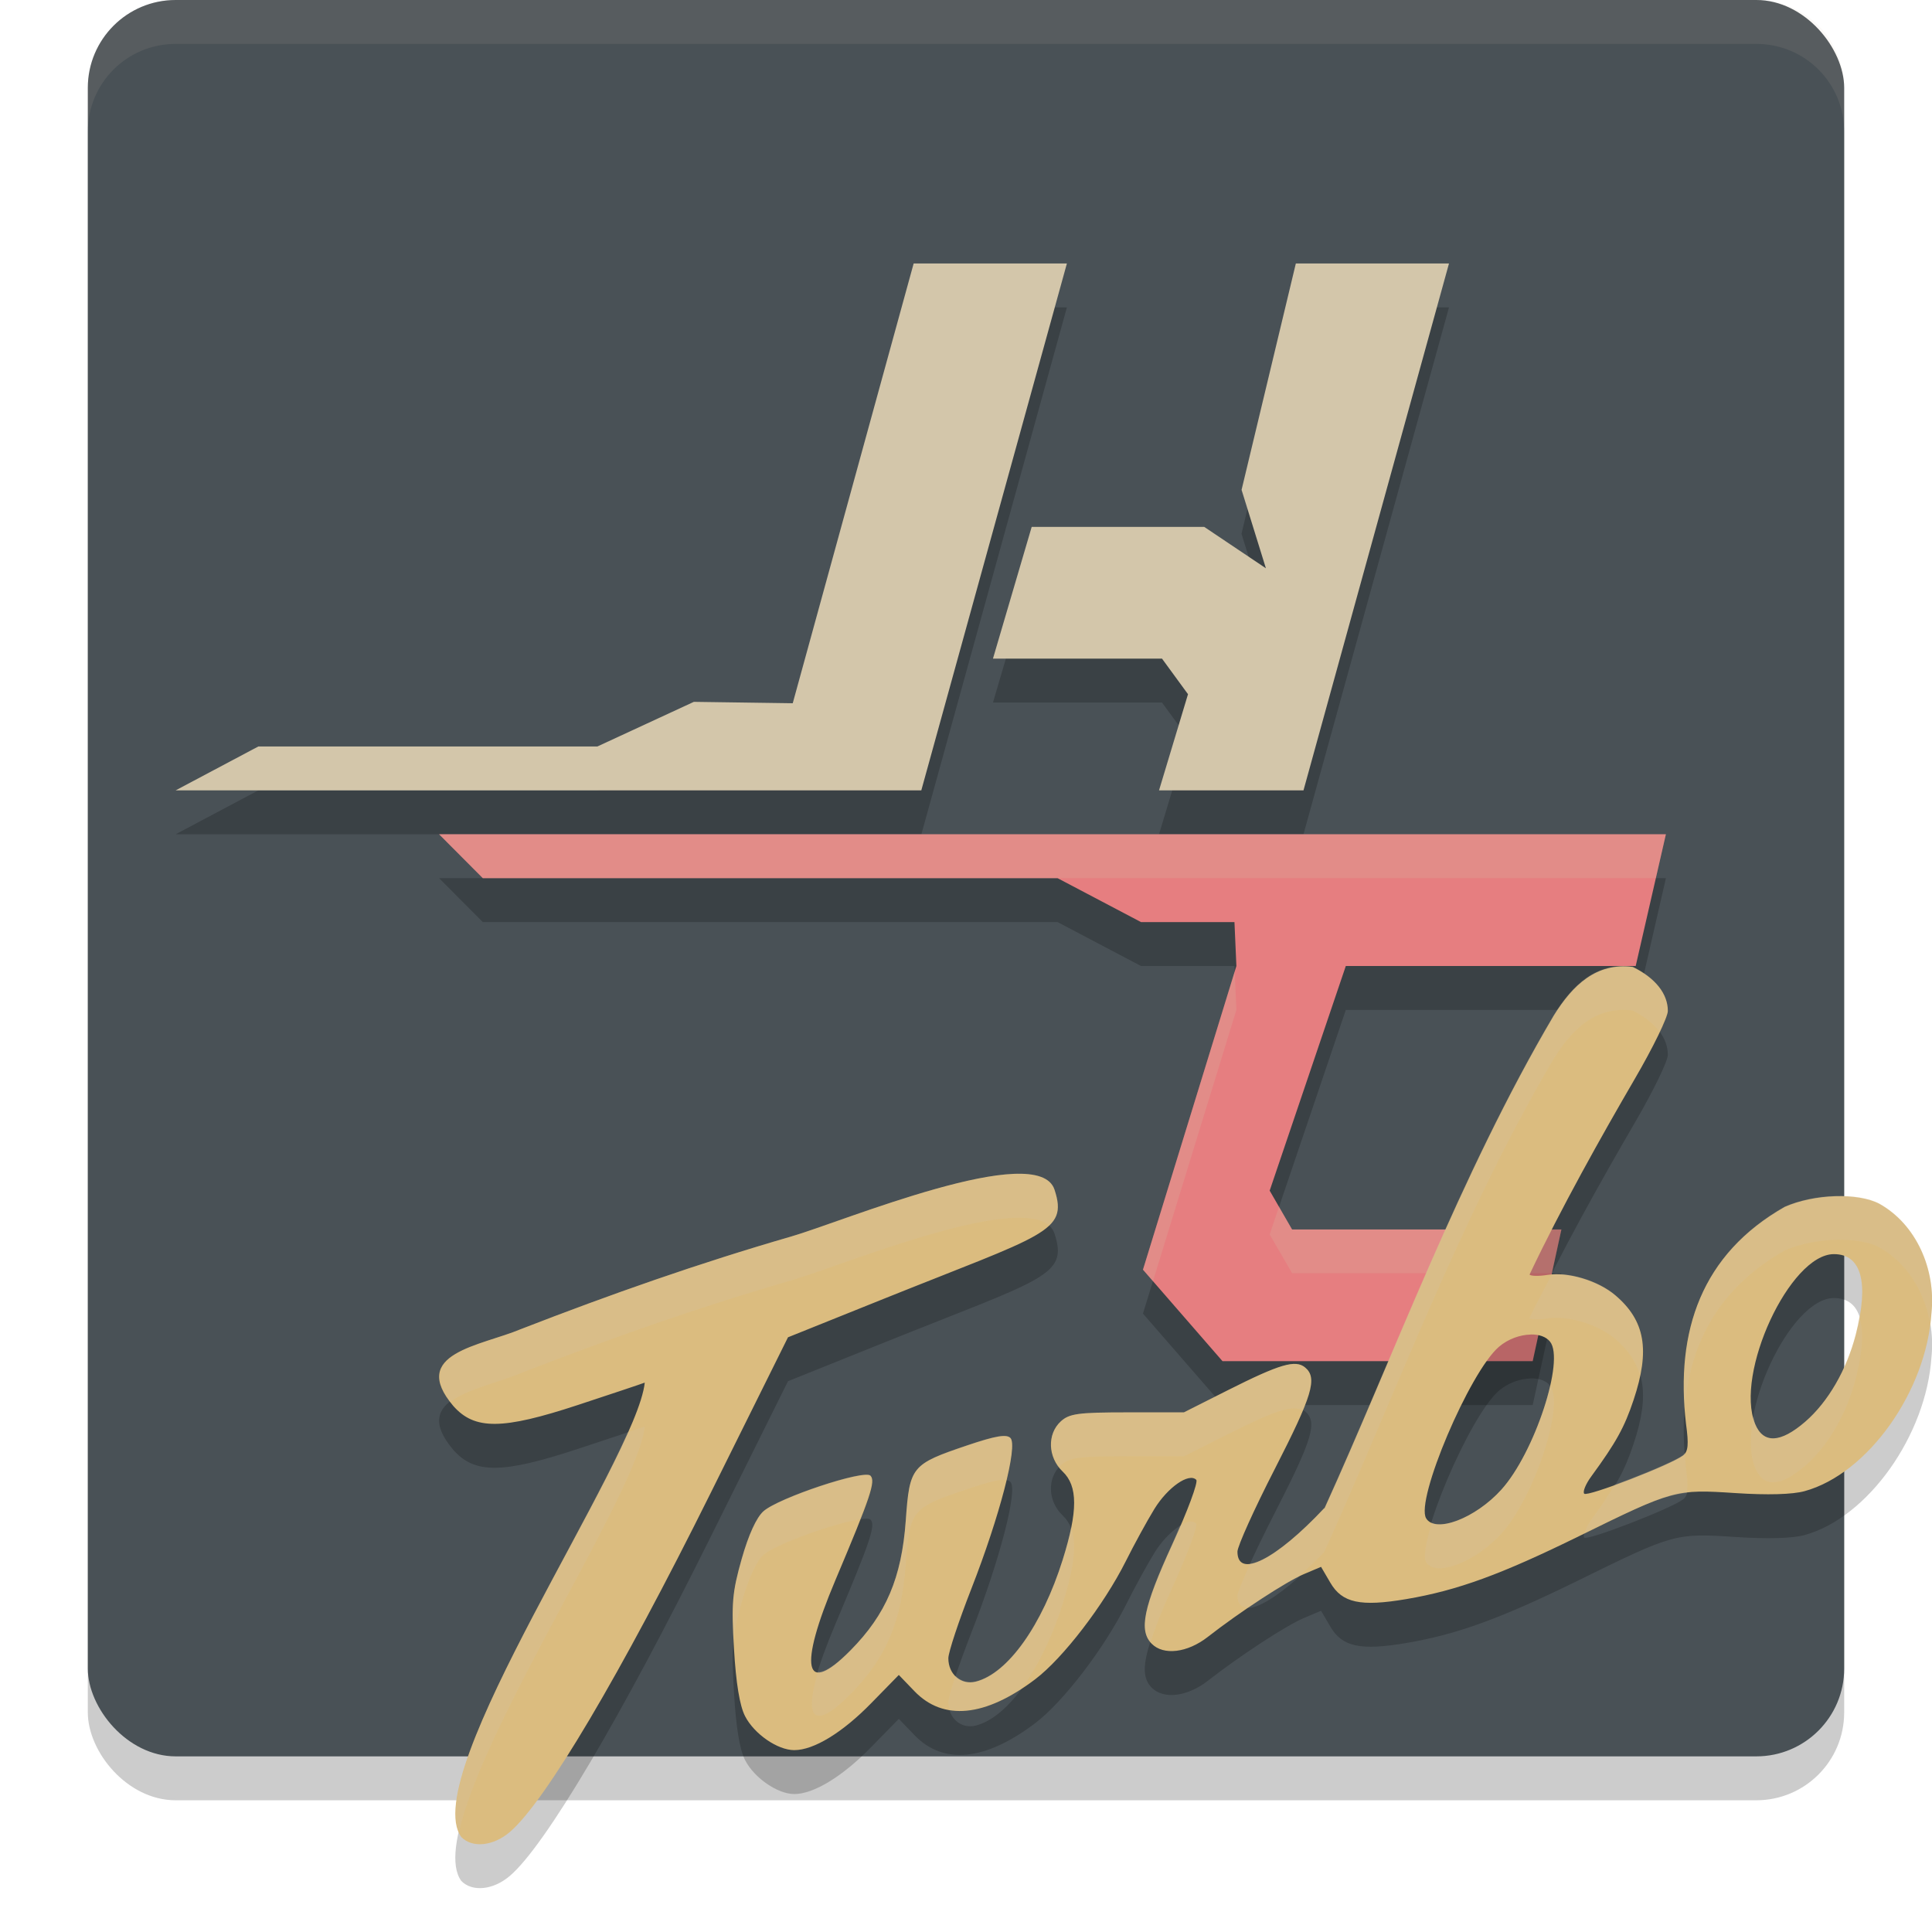 <svg xmlns="http://www.w3.org/2000/svg" width="22" height="22" version="1">
 <rect style="opacity:0.2" width="20" height="20" x="1" y=".5" rx="1" ry="1"/>
 <rect style="fill:#495156" width="20" height="20" x="1" y="0" rx="1" ry="1"/>
 <path style="opacity:0.1;fill:#d3c6aa" d="M 1,1.5 V 1 C 1,0.446 1.446,0 2,0 h 18 c 0.554,0 1,0.446 1,1 v 0.5 c 0,-0.554 -0.446,-1 -1,-1 H 2 c -0.554,0 -1,0.446 -1,1 z"/>
 <path style="opacity:0.2" d="m 5,10 0.498,0.5 H 12.043 l 0.95,0.5 h 1.064 l 0.023,0.5 L 13.015,14.958 13.921,16 h 3.532 l 0.327,-1.5 H 14.713 L 14.458,14.058 15.325,11.5 h 3.301 L 18.97,10 Z"/>
 <path style="opacity:0.2" d="M 10.404,3.5 9.027,8.508 7.901,8.492 6.803,9 H 2.942 L 2,9.5 h 8.492 l 1.657,-6 z m 4.351,0 -0.618,2.578 0.277,0.892 L 13.713,6.5 H 11.748 L 11.307,8 h 1.925 L 13.528,8.405 13.198,9.5 h 1.645 L 16.5,3.5 Z"/>
 <path style="fill:#d3c6aa" d="M 10.404,3 9.027,8.008 7.901,7.992 6.803,8.5 H 2.942 L 2,9 H 10.491 L 12.149,3 Z M 14.756,3 14.138,5.578 14.415,6.471 13.713,6 h -1.965 l -0.441,1.5 h 1.925 L 13.528,7.905 13.198,9 h 1.645 L 16.5,3 Z"/>
 <path style="fill:#e67e80" d="M 5,9.5 5.498,10 H 12.043 l 0.95,0.5 h 1.064 L 14.079,11 13.015,14.458 13.921,15.5 h 3.532 L 17.78,14 H 14.713 L 14.458,13.558 15.325,11 h 3.301 l 0.344,-1.5 z"/>
 <path style="opacity:0.2;fill:#d3c6aa" d="M 5,9.5 5.498,10 h 6.545 6.812 l 0.114,-0.5 z m 9.06,1.563 -1.044,3.395 0.113,0.131 L 14.079,11.5 Z m 0.504,2.679 -0.106,0.315 0.256,0.442 h 2.958 L 17.78,14 h -3.067 z"/>
 <path style="opacity:0.2" d="m 15.08,17.673 c -0.553,0.59 -0.989,0.808 -0.989,0.496 0,-0.061 0.191,-0.485 0.425,-0.941 0.43,-0.84 0.489,-1.036 0.346,-1.156 -0.11,-0.092 -0.287,-0.04 -0.877,0.257 l -0.504,0.254 H 12.836 c -0.56,0 -0.66,0.014 -0.757,0.103 -0.157,0.144 -0.148,0.409 0.021,0.57 0.175,0.166 0.175,0.451 0.001,1.006 -0.234,0.746 -0.625,1.295 -0.989,1.387 -0.167,0.042 -0.313,-0.082 -0.313,-0.266 0,-0.068 0.118,-0.423 0.261,-0.789 0.324,-0.828 0.533,-1.631 0.446,-1.719 -0.045,-0.046 -0.169,-0.025 -0.489,0.083 -0.639,0.216 -0.659,0.239 -0.703,0.858 -0.047,0.651 -0.224,1.067 -0.628,1.476 -0.527,0.534 -0.598,0.206 -0.173,-0.799 0.4,-0.947 0.461,-1.127 0.399,-1.189 -0.071,-0.072 -1.046,0.252 -1.218,0.405 -0.08,0.071 -0.17,0.268 -0.248,0.543 -0.108,0.381 -0.119,0.5 -0.088,1.022 0.023,0.394 0.065,0.649 0.126,0.768 0.104,0.203 0.37,0.387 0.56,0.387 0.222,5e-4 0.549,-0.199 0.876,-0.534 l 0.315,-0.322 0.177,0.184 c 0.329,0.343 0.807,0.296 1.376,-0.135 0.317,-0.24 0.782,-0.847 1.031,-1.343 0.096,-0.192 0.243,-0.461 0.326,-0.596 0.152,-0.247 0.394,-0.416 0.477,-0.332 0.024,0.024 -0.099,0.357 -0.274,0.738 -0.328,0.716 -0.382,0.978 -0.234,1.128 0.135,0.137 0.407,0.104 0.639,-0.077 0.365,-0.285 0.892,-0.63 1.094,-0.715 l 0.196,-0.083 0.106,0.181 c 0.134,0.23 0.343,0.275 0.866,0.186 0.583,-0.099 1.078,-0.28 1.971,-0.719 1.072,-0.527 1.093,-0.533 1.777,-0.488 0.364,0.024 0.648,0.016 0.786,-0.022 0.719,-0.197 1.387,-1.135 1.445,-2.029 0.052,-0.5 -0.176,-1.01 -0.593,-1.243 -0.244,-0.129 -0.742,-0.113 -1.078,0.035 -0.946,0.538 -1.248,1.411 -1.124,2.471 0.032,0.235 0.025,0.315 -0.034,0.36 -0.137,0.105 -1.088,0.473 -1.125,0.435 -0.02,-0.02 0.016,-0.11 0.081,-0.198 0.282,-0.386 0.377,-0.558 0.481,-0.87 0.19,-0.569 0.132,-0.902 -0.208,-1.191 -0.196,-0.167 -0.542,-0.271 -0.776,-0.232 -0.093,0.015 -0.184,0.014 -0.201,-0.004 0.357,-0.754 0.823,-1.584 1.197,-2.226 0.208,-0.356 0.378,-0.705 0.378,-0.776 0,-0.196 -0.142,-0.375 -0.399,-0.501 -0.415,-0.053 -0.686,0.208 -0.9,0.554 -1.069,1.811 -1.84,3.919 -2.611,5.612 z M 5.931,15.635 c -0.453,0.191 -1.28,0.272 -0.77,0.874 0.243,0.276 0.559,0.273 1.416,-0.009 0.38,-0.125 0.724,-0.24 0.765,-0.256 -0.093,0.88 -2.599,4.473 -2.089,5.175 0.126,0.128 0.365,0.103 0.553,-0.058 0.401,-0.342 1.257,-1.788 2.287,-3.861 l 0.88,-1.772 1.085,-0.436 c 1.834,-0.737 2.108,-0.761 1.95,-1.244 C 11.823,13.477 9.584,14.415 9.007,14.581 7.963,14.883 6.953,15.238 5.931,15.635 Z M 20.883,14.781 c 0.314,0 0.402,0.324 0.249,0.916 -0.104,0.402 -0.315,0.767 -0.575,0.992 -0.282,0.244 -0.478,0.253 -0.571,0.026 -0.235,-0.574 0.396,-1.934 0.897,-1.934 z m -3.453,0.915 c 0.093,-0.002 0.174,0.024 0.22,0.081 0.172,0.21 -0.177,1.27 -0.555,1.687 -0.295,0.326 -0.75,0.499 -0.855,0.326 -0.126,-0.206 0.496,-1.67 0.829,-1.954 0.104,-0.089 0.241,-0.137 0.36,-0.139 z"/>
 <path style="fill:#dbbc7f" d="m 15.08,17.173 c -0.553,0.59 -0.989,0.808 -0.989,0.496 0,-0.061 0.191,-0.485 0.425,-0.941 0.43,-0.84 0.489,-1.036 0.346,-1.156 -0.11,-0.092 -0.287,-0.04 -0.877,0.257 l -0.504,0.254 H 12.836 c -0.56,0 -0.66,0.014 -0.757,0.103 -0.157,0.144 -0.148,0.409 0.021,0.57 0.175,0.166 0.175,0.451 0.001,1.006 -0.234,0.746 -0.625,1.295 -0.989,1.387 -0.167,0.042 -0.313,-0.082 -0.313,-0.266 0,-0.068 0.118,-0.423 0.261,-0.789 0.324,-0.828 0.533,-1.631 0.446,-1.719 -0.045,-0.046 -0.169,-0.025 -0.489,0.083 -0.639,0.216 -0.659,0.239 -0.703,0.858 -0.047,0.651 -0.224,1.067 -0.628,1.476 -0.527,0.534 -0.598,0.206 -0.173,-0.799 0.4,-0.947 0.461,-1.127 0.399,-1.189 -0.071,-0.072 -1.046,0.252 -1.218,0.405 -0.08,0.071 -0.17,0.268 -0.248,0.543 -0.108,0.381 -0.119,0.5 -0.088,1.022 0.023,0.394 0.065,0.649 0.126,0.768 0.104,0.203 0.37,0.387 0.56,0.387 0.222,5e-4 0.549,-0.199 0.876,-0.534 l 0.315,-0.322 0.177,0.184 c 0.329,0.343 0.807,0.296 1.376,-0.135 0.317,-0.24 0.782,-0.847 1.031,-1.343 0.096,-0.192 0.243,-0.461 0.326,-0.596 0.152,-0.247 0.394,-0.416 0.477,-0.332 0.024,0.024 -0.099,0.357 -0.274,0.738 -0.328,0.716 -0.382,0.978 -0.234,1.128 0.135,0.137 0.407,0.104 0.639,-0.077 0.365,-0.285 0.892,-0.63 1.094,-0.715 l 0.196,-0.083 0.106,0.181 c 0.134,0.23 0.343,0.275 0.866,0.186 0.583,-0.099 1.078,-0.28 1.971,-0.719 1.072,-0.527 1.093,-0.533 1.777,-0.488 0.364,0.024 0.648,0.016 0.786,-0.022 0.719,-0.197 1.387,-1.135 1.445,-2.029 0.052,-0.5 -0.176,-1.01 -0.593,-1.243 -0.244,-0.129 -0.742,-0.113 -1.078,0.035 -0.946,0.538 -1.248,1.411 -1.124,2.471 0.032,0.235 0.025,0.315 -0.034,0.36 -0.137,0.105 -1.088,0.473 -1.125,0.435 -0.02,-0.02 0.016,-0.11 0.081,-0.198 0.282,-0.386 0.377,-0.558 0.481,-0.87 0.19,-0.569 0.132,-0.902 -0.208,-1.191 -0.196,-0.167 -0.542,-0.271 -0.776,-0.232 -0.093,0.015 -0.184,0.014 -0.201,-0.004 0.357,-0.754 0.823,-1.584 1.197,-2.226 0.208,-0.356 0.378,-0.705 0.378,-0.776 0,-0.196 -0.142,-0.375 -0.399,-0.501 -0.415,-0.053 -0.686,0.208 -0.9,0.554 -1.069,1.811 -1.84,3.919 -2.611,5.612 z M 5.931,15.135 c -0.453,0.191 -1.28,0.272 -0.77,0.874 0.243,0.276 0.559,0.273 1.416,-0.009 0.38,-0.125 0.724,-0.24 0.765,-0.256 -0.093,0.88 -2.599,4.473 -2.089,5.175 0.126,0.128 0.365,0.103 0.553,-0.058 0.401,-0.342 1.257,-1.788 2.287,-3.861 l 0.88,-1.772 1.085,-0.436 c 1.834,-0.737 2.108,-0.761 1.95,-1.244 C 11.823,12.977 9.584,13.915 9.007,14.081 7.963,14.383 6.953,14.738 5.931,15.135 Z M 20.883,14.281 c 0.314,0 0.402,0.324 0.249,0.916 -0.104,0.402 -0.315,0.767 -0.575,0.992 -0.282,0.244 -0.478,0.253 -0.571,0.026 -0.235,-0.574 0.396,-1.934 0.897,-1.934 z m -3.453,0.915 c 0.093,-0.002 0.174,0.024 0.22,0.081 0.172,0.21 -0.177,1.27 -0.555,1.687 -0.295,0.326 -0.75,0.499 -0.855,0.326 -0.126,-0.206 0.496,-1.67 0.829,-1.954 0.104,-0.089 0.241,-0.137 0.36,-0.139 z"/>
 <path style="opacity:0.2;fill:#d3c6aa" d="m 18.442,11.001 c -0.333,0.019 -0.564,0.257 -0.751,0.56 -1.069,1.811 -1.84,3.92 -2.611,5.612 -0.362,0.386 -0.671,0.609 -0.843,0.632 -0.086,0.189 -0.146,0.332 -0.146,0.364 0,0.099 0.048,0.139 0.126,0.136 0.229,-0.156 0.429,-0.28 0.562,-0.346 0.096,-0.085 0.193,-0.172 0.3,-0.286 0.771,-1.693 1.542,-3.801 2.611,-5.612 0.214,-0.346 0.485,-0.607 0.9,-0.554 0.136,0.067 0.237,0.148 0.305,0.239 0.051,-0.109 0.094,-0.208 0.094,-0.238 0,-0.196 -0.142,-0.375 -0.398,-0.501 -0.052,-0.007 -0.102,-0.009 -0.149,-0.006 z m -6.899,2.366 c -0.735,0.031 -2.103,0.59 -2.535,0.714 -1.044,0.302 -2.055,0.658 -3.077,1.055 -0.44,0.185 -1.222,0.272 -0.801,0.827 0.189,-0.146 0.549,-0.221 0.801,-0.327 1.022,-0.397 2.033,-0.753 3.077,-1.055 0.539,-0.155 2.531,-0.984 2.939,-0.625 0.119,-0.113 0.12,-0.228 0.062,-0.408 -0.047,-0.143 -0.221,-0.191 -0.466,-0.181 z m 9.352,0.251 c -0.197,0.006 -0.405,0.048 -0.573,0.122 -0.888,0.505 -1.203,1.308 -1.136,2.281 0.062,-0.748 0.405,-1.365 1.136,-1.781 0.336,-0.148 0.834,-0.165 1.078,-0.036 0.309,0.172 0.511,0.496 0.576,0.855 0.005,-0.037 0.014,-0.075 0.017,-0.112 0.052,-0.5 -0.175,-1.011 -0.593,-1.243 -0.122,-0.065 -0.308,-0.092 -0.505,-0.086 z m -3.086,0.893 c -0.049,-0.005 -0.094,-0.002 -0.139,0.002 -0.085,0.167 -0.178,0.335 -0.255,0.497 0.017,0.017 0.108,0.019 0.201,0.004 0.234,-0.038 0.58,0.065 0.776,0.232 0.143,0.122 0.234,0.253 0.279,0.404 0.078,-0.397 -0.003,-0.669 -0.279,-0.904 -0.147,-0.125 -0.379,-0.215 -0.584,-0.235 z m 3.361,0.476 c -0.012,0.07 -0.018,0.131 -0.038,0.211 -0.104,0.402 -0.315,0.767 -0.575,0.992 -0.282,0.244 -0.478,0.253 -0.571,0.025 -0.011,-0.026 -0.01,-0.061 -0.018,-0.091 -0.042,0.226 -0.045,0.437 0.018,0.591 0.093,0.227 0.29,0.219 0.571,-0.025 0.26,-0.225 0.472,-0.591 0.575,-0.992 0.082,-0.318 0.093,-0.556 0.038,-0.711 z m -6.408,0.546 c -0.124,-0.01 -0.334,0.074 -0.776,0.297 l -0.504,0.253 h -0.646 c -0.56,0 -0.66,0.014 -0.757,0.103 -0.143,0.131 -0.141,0.359 -0.014,0.521 0.006,-0.006 0.007,-0.015 0.014,-0.021 0.097,-0.089 0.197,-0.103 0.757,-0.103 h 0.646 l 0.504,-0.253 c 0.546,-0.275 0.734,-0.333 0.847,-0.269 0.116,-0.285 0.121,-0.412 0.03,-0.488 -0.027,-0.023 -0.059,-0.037 -0.101,-0.04 z m 2.89,0.248 c -0.092,0.4 -0.317,0.92 -0.556,1.183 -0.255,0.281 -0.626,0.447 -0.792,0.377 -0.064,0.212 -0.1,0.389 -0.063,0.449 0.106,0.173 0.56,-5e-4 0.855,-0.326 0.376,-0.415 0.723,-1.467 0.556,-1.683 z M 7.342,16.244 c -0.01,0.004 -0.149,0.049 -0.193,0.064 -0.57,1.291 -2.221,3.849 -1.92,4.545 0.283,-1.256 2.036,-3.875 2.113,-4.609 z m 4.114,0.108 c -0.069,-0.008 -0.199,0.023 -0.439,0.104 -0.639,0.216 -0.658,0.24 -0.703,0.858 -0.047,0.651 -0.224,1.067 -0.628,1.476 -0.177,0.179 -0.297,0.253 -0.37,0.245 -0.165,0.549 -0.042,0.672 0.37,0.255 0.404,-0.409 0.581,-0.825 0.628,-1.476 0.045,-0.619 0.064,-0.643 0.703,-0.858 0.245,-0.083 0.375,-0.114 0.442,-0.104 0.059,-0.252 0.085,-0.441 0.047,-0.479 -0.011,-0.011 -0.027,-0.019 -0.05,-0.021 z m 7.73,0.189 c -0.007,0.01 -0.013,0.021 -0.022,0.028 -0.086,0.066 -0.478,0.228 -0.777,0.336 -0.068,0.116 -0.144,0.234 -0.267,0.401 -0.043,0.059 -0.066,0.11 -0.075,0.149 0.632,-0.311 0.895,-0.423 1.16,-0.455 0.016,-0.055 0.014,-0.138 -0.007,-0.291 -0.007,-0.058 -0.007,-0.112 -0.012,-0.169 z m -9.341,0.251 c -0.237,0.016 -1.002,0.281 -1.152,0.415 -0.08,0.071 -0.17,0.268 -0.248,0.543 -0.098,0.344 -0.11,0.506 -0.09,0.912 0.014,-0.125 0.042,-0.242 0.09,-0.412 0.078,-0.275 0.168,-0.472 0.248,-0.543 0.142,-0.126 0.818,-0.364 1.097,-0.406 0.111,-0.292 0.16,-0.46 0.121,-0.499 -0.009,-0.009 -0.032,-0.012 -0.065,-0.01 z m 3.687,0.537 c -0.029,0.006 -0.063,0.026 -0.098,0.047 -0.031,0.073 -0.052,0.13 -0.088,0.209 -0.318,0.695 -0.376,0.961 -0.244,1.113 0.05,-0.158 0.122,-0.347 0.244,-0.613 0.175,-0.382 0.299,-0.714 0.274,-0.738 -0.021,-0.021 -0.052,-0.025 -0.089,-0.018 z m -1.336,0.072 c -0.022,0.105 -0.052,0.223 -0.095,0.358 -0.234,0.746 -0.625,1.295 -0.989,1.387 -0.09,0.023 -0.173,-0.005 -0.231,-0.063 -0.05,0.149 -0.082,0.263 -0.082,0.298 0,0.033 0.01,0.061 0.019,0.089 0.237,0.036 0.513,-0.047 0.818,-0.247 0.18,-0.245 0.345,-0.576 0.466,-0.963 0.131,-0.418 0.162,-0.682 0.095,-0.858 z"/>
</svg>

